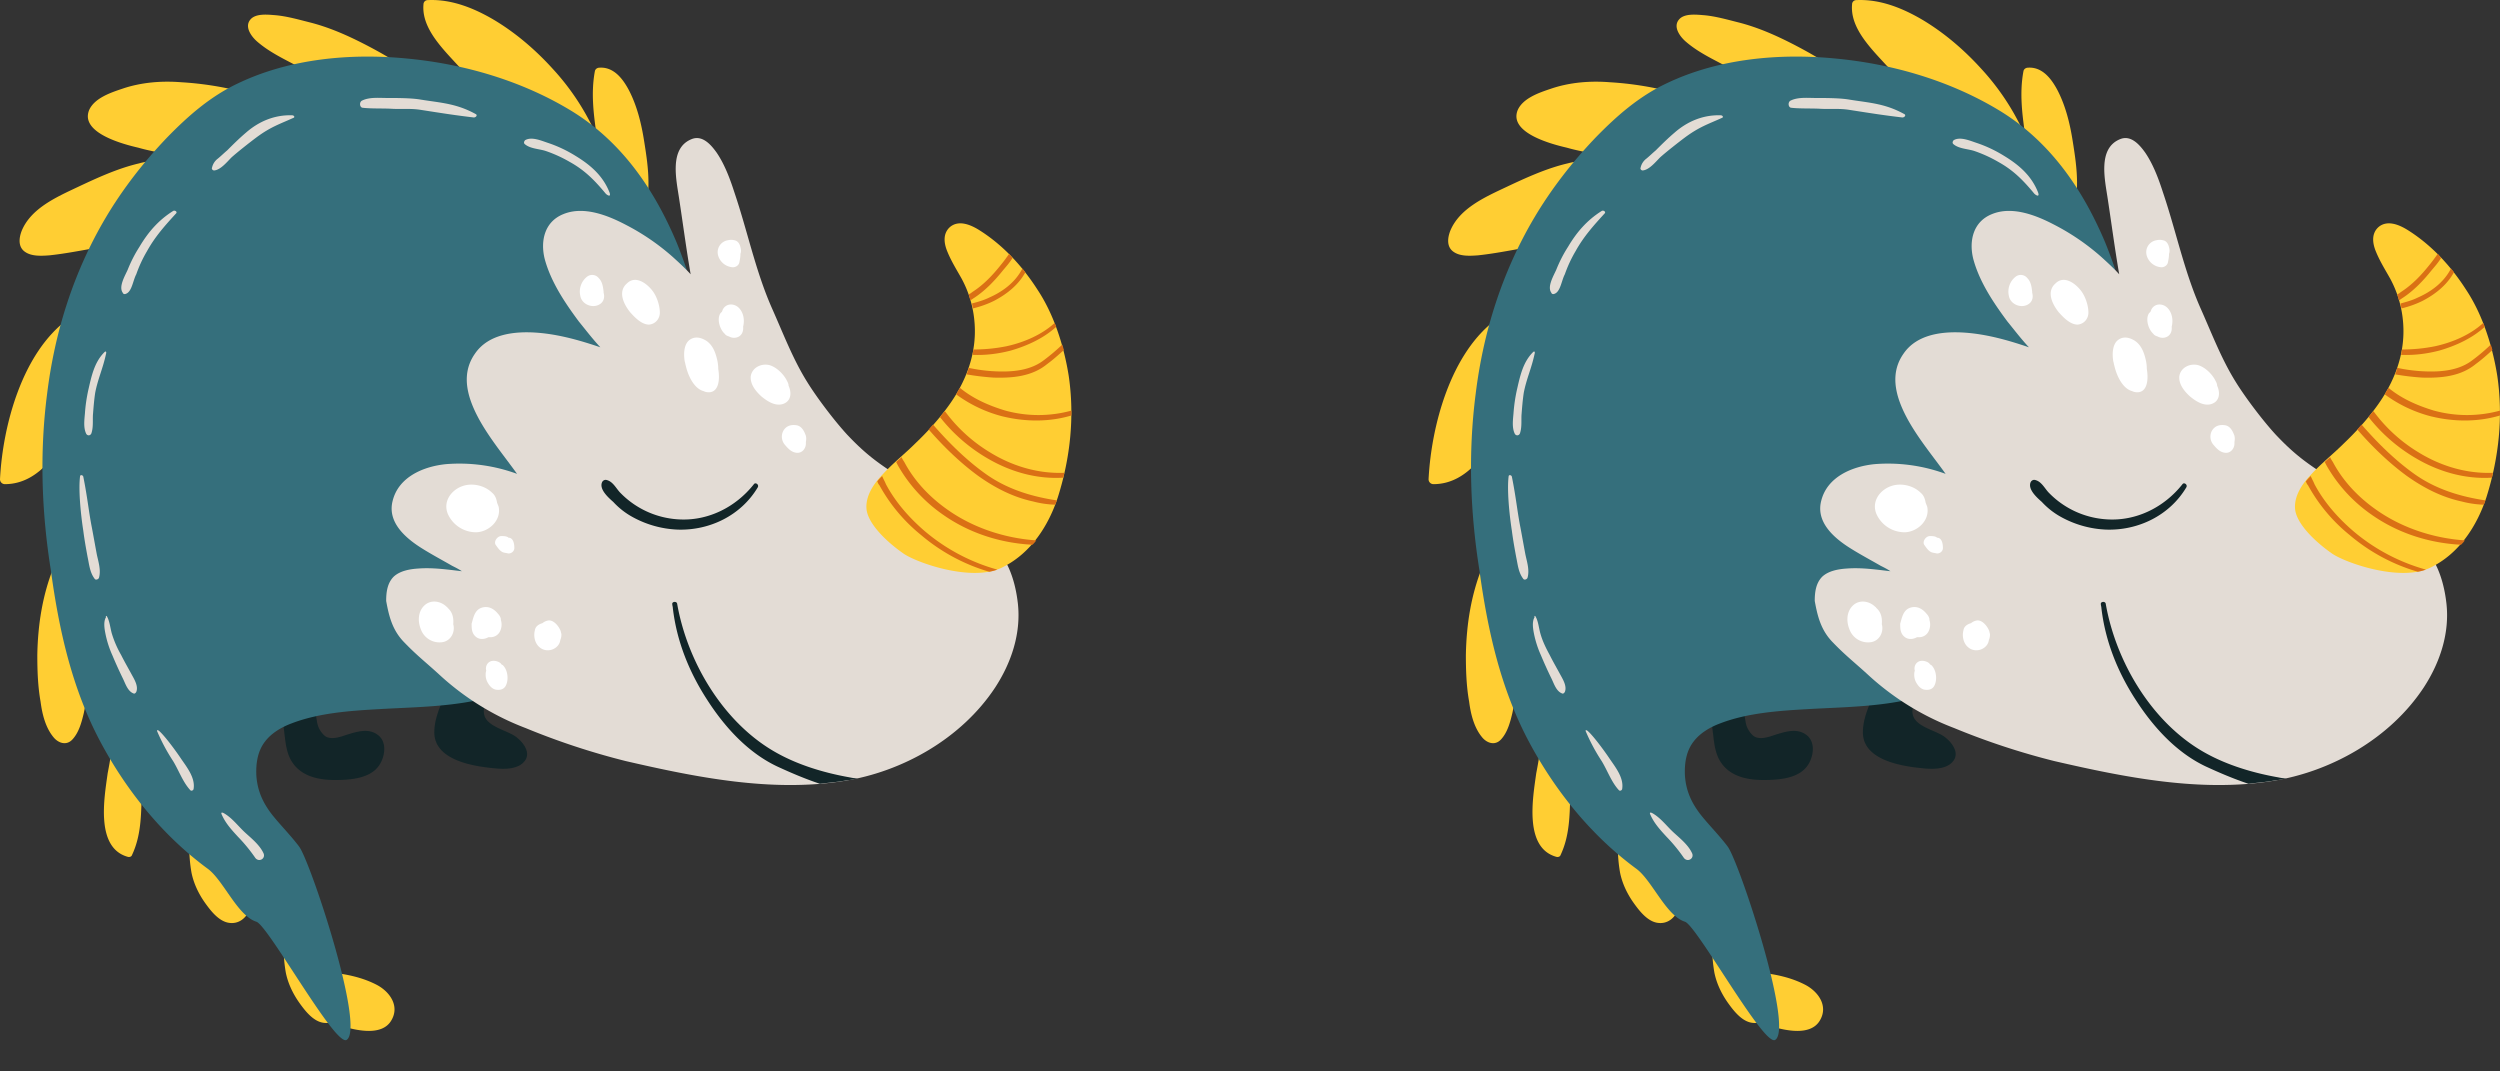 <svg width="77" height="33" fill="none" xmlns="http://www.w3.org/2000/svg"><rect width="100%" height="100%" fill="#333333" stroke="none"/><path d="M14.993 19.11a.08.08 0 010-.117c.333-.35.833.05.966.383.167.45-.117.966-.35 1.316-.133.2-.283.383-.416.583-.134.2-.333.45-.284.716.067.4.733.5 1 .717.217.166.45.483.25.733-.217.283-.7.25-1 .216-.65-.066-1.782-.266-1.782-1.1 0-.532.3-1.065.516-1.548.3-.683.7-1.283 1.1-1.9z" fill="#122528"/><path d="M9.412 2.185l-.35-.2c-.383-.2-.783-.4-1.116-.683-.184-.15-.433-.466-.234-.7.167-.2.55-.15.783-.133.35.033.7.133 1.033.217.6.15 1.166.4 1.716.683.417.216.833.45 1.216.716-1.016-.1-2.049-.083-3.048.1zm-2.032.65c-.817.4-1.5.982-2.133 1.632l-.25.25c-.25-.05-.5-.1-.733-.167-.433-.1-1.816-.45-1.516-1.166.167-.366.667-.533 1.016-.65.583-.2 1.216-.25 1.833-.2a9.965 9.965 0 011.832.284c-.016 0-.033 0-.05.017zM4.797 4.95c-.533.6-1 1.25-1.416 1.932-.15.25-.283.5-.4.75-.483.083-.982.183-1.465.233-.234.017-.533.034-.733-.1-.234-.15-.2-.433-.117-.65.283-.699 1.083-1.049 1.716-1.349.6-.283 1.25-.583 1.899-.733.166-.05.333-.066.516-.083zM17.475 3.7c-.917-.582-1.95-.999-2.999-1.265-.233-.283-.5-.55-.75-.833-.35-.4-.733-.9-.683-1.466 0-.067.05-.133.134-.133.733-.034 1.432.25 2.049.616.666.4 1.266.916 1.782 1.483.433.466.816 1 1.116 1.565.1.184.2.384.267.6-.1-.683-.2-1.382-.067-2.082.017-.067.083-.1.133-.1.45-.033.733.35.917.7.25.483.383 1.032.466 1.565.067.417.133.85.133 1.283 0 .1 0 .417-.066.65-.583-1.033-1.383-1.933-2.432-2.582zM2.116 9.814a14.184 14.184 0 00-.483 2.366 21.15 21.15 0 00-.134 2.049c-.35.4-.8.683-1.35.683a.15.15 0 01-.149-.15c.083-1.65.683-3.915 2.116-4.948zm-.466 7.663c.016-.05.032-.1.066-.15 0 .067.016.117.016.183.184 1.35.45 2.682.933 3.932-.016.183-.05.35-.083.516-.067.283-.15.6-.35.816-.183.2-.433.117-.583-.066-.25-.3-.35-.716-.4-1.1-.083-.466-.1-.95-.1-1.432.017-.916.15-1.816.5-2.699zm1.781 5.581c.283.483.6.95.933 1.399-.017.65-.017 1.283-.3 1.882-.016.05-.083.067-.133.05-1-.283-.716-1.832-.616-2.565.05-.267.1-.517.116-.766zm3.032 3.465c.4.3.833.566 1.283.766.05.233.033.483-.05.716-.117.283-.35.466-.65.417-.316-.05-.566-.384-.733-.617-.2-.283-.35-.6-.416-.933a4.56 4.56 0 01-.067-.833c.2.15.417.317.633.483zM9.368 29.6c.4.3.833.567 1.283.767.05.233.033.483-.05.716-.117.284-.35.467-.65.417-.316-.05-.566-.383-.733-.616-.2-.284-.35-.6-.416-.933a4.56 4.56 0 01-.067-.833c.2.15.417.316.633.483z" fill="#FFCE33"/><path d="M10.306 31.252c.424-.4.241-.922-.08-1.295.472.05.938.152 1.36.367.422.214.745.672.453 1.128-.28.437-.975.3-1.392.186a6.63 6.63 0 01-.641-.2c.107-.058.213-.115.3-.186z" fill="#FFCE33"/><path d="M8.928 18.91c.217.05.334.3.4.483.25.633.3 1.366.35 2.032.017.267.033.517.083.783a.72.72 0 00.217.433c.166.167.483.067.666 0 .333-.1.7-.233 1 0 .283.217.216.667.033.933-.283.416-.916.45-1.366.45-.516 0-1.05-.117-1.333-.583-.15-.25-.183-.55-.216-.833-.05-.4-.084-.8-.1-1.2-.034-.6-.067-1.199-.05-1.799-.067.017-.15-.033-.15-.116 0-.267.1-.666.466-.583z" fill="#122528"/><path d="M1.449 12.146c.233-1.915.816-3.764 1.8-5.43.532-.9 1.182-1.733 1.898-2.482.65-.666 1.333-1.266 2.182-1.666 1.6-.766 3.465-.933 5.198-.766 1.782.166 3.598.7 5.13 1.649 1.516.95 2.5 2.399 3.182 4.015.733 1.799 1.1 3.798 1 5.747a9.075 9.075 0 01-.267 1.749c.084.066.117.183.034.283a1.375 1.375 0 00-.184.25c-.016.067-.05.133-.066.2a.091.091 0 01-.084.05c-.1.166-.183.35-.266.5-.267.466-.55.916-.85 1.332-.6.85-1.316 1.6-2.132 2.266-.85.683-1.832 1.316-2.882 1.616-1.133.316-2.332.316-3.481.383-.883.05-1.833.116-2.666.433-.316.116-.633.3-.833.566-.233.3-.283.683-.266 1.05.033.466.2.833.483 1.199.266.333.583.65.833.983.35.466 2.047 5.59 1.464 5.956-.35.217-2.414-3.523-2.78-3.64-.583-.183-1.016-1.283-1.5-1.633-1.382-1.016-2.498-2.399-3.298-3.898-.883-1.65-1.283-3.465-1.532-5.297-.284-1.783-.35-3.599-.117-5.415z" fill="#356F7C"/><path d="M12.127 17.76c.2-.183.5-.233.766-.25.45-.033.9.034 1.333.084-.1-.067-.2-.117-.3-.167-.317-.183-.633-.35-.95-.55-.5-.316-1.05-.8-.883-1.449.184-.75.967-1.066 1.65-1.133a5.152 5.152 0 012.182.3c-.383-.533-.8-1.033-1.133-1.616-.366-.65-.633-1.415-.166-2.082.416-.616 1.232-.7 1.915-.65.666.05 1.316.234 1.95.45-.234-.25-.45-.533-.667-.8-.433-.582-.866-1.232-1.05-1.932-.133-.55 0-1.132.567-1.366.633-.266 1.382.034 1.949.333.516.267 1 .6 1.432.983.184.167.384.35.55.533-.133-.766-.233-1.532-.35-2.298-.083-.583-.333-1.583.383-1.866.334-.133.6.183.767.416.25.367.416.817.55 1.233.4 1.183.65 2.415 1.149 3.548.35.783.65 1.583 1.1 2.299.3.483.832 1.183 1.215 1.6.534.566.917.865 1.633 1.315.816.517 1.6 1.1 2.365 1.683.334.25.65.516.867.883.233.4.35.883.4 1.332.1.916-.2 1.816-.7 2.582-1.033 1.566-2.849 2.599-4.681 2.882-2.216.35-4.531-.116-6.697-.616a22.242 22.242 0 01-3.082-1.016 8.238 8.238 0 01-2.682-1.666c-.383-.35-.683-.583-1.05-.966-.382-.383-.482-.833-.565-1.283 0-.267.033-.55.233-.75z" fill="#E3DCD5"/><path d="M21.773 21.542c-.55-.85-.933-1.8-1.05-2.816 0-.033-.017-.083-.017-.116-.016-.083.134-.1.15-.017.317 1.816 1.45 3.715 3.099 4.614.666.367 1.449.6 2.199.733.083.017.166.034.266.034a3.2 3.2 0 01-.383.067c-.267.05-.533.066-.783.1-.45-.15-.883-.334-1.316-.534-.916-.433-1.632-1.232-2.165-2.065zm-3.233-6.68a.125.125 0 01.117-.083c.217.033.317.266.45.4a2.713 2.713 0 001.766.816c.916.066 1.782-.367 2.348-1.083.05-.067.167.016.117.1-.516.866-1.483 1.332-2.465 1.3a3.132 3.132 0 01-1.383-.384 2.326 2.326 0 01-.6-.467c-.15-.133-.433-.383-.35-.6z" fill="#122528"/><path d="M27.82 17.044c-.55-.383-1.117-.95-1.134-1.4-.016-.382.217-.732.483-1.015.317-.35.7-.65 1.033-.983.35-.333.683-.7.966-1.083.584-.783.917-1.666.85-2.599a3.39 3.39 0 00-.4-1.382c-.15-.267-.316-.533-.433-.817-.1-.233-.166-.55.067-.766.266-.233.633-.083.9.083.749.467 1.349 1.133 1.798 1.833.5.75.817 1.716.967 2.665.183 1.25.05 2.516-.334 3.732-.283.866-.832 1.749-1.749 2.182-.933.433-2.615-.167-3.015-.45z" fill="#FFCE33"/><path d="M21.756 10.497c.2.134.283.367.333.584.016.066.033.166.033.283.067.4-.017.75-.333.716a.308.308 0 01-.117-.033c-.266-.067-.466-.417-.55-.783-.016-.05-.016-.084-.033-.134-.033-.2-.033-.483.117-.633.166-.15.366-.116.55 0zm.433-.849l.05-.05c0-.017.016-.033.016-.05.1-.217.367-.217.517-.05.133.15.166.366.116.566.017.15-.05.3-.216.334a.318.318 0 01-.217-.034c-.05-.017-.1-.033-.133-.083-.15-.133-.25-.45-.133-.633zm-2.099-.7c.133.167.233.45.233.683 0 .183-.133.35-.333.367-.233 0-.45-.234-.583-.383-.2-.25-.384-.633-.1-.883.266-.267.616 0 .783.216zm3.615 2.299c.217.067.417.267.517.45.033.066.066.116.066.183.1.216.084.483-.183.566-.233.067-.466-.083-.65-.233-.166-.15-.35-.366-.333-.616.034-.267.317-.417.583-.35zm.815 1.849c.15.017.234.15.284.283.033.067.033.15.017.234v.05c0 .15-.117.3-.284.283-.166-.017-.266-.134-.366-.25a.385.385 0 01-.05-.417c.1-.183.267-.2.4-.183zm-11.443 5.547c.2-.183.5-.133.683.05.016 0 .016.017.033.034.15.133.183.316.167.5.066.232-.067.5-.317.549a.61.61 0 01-.683-.4c-.1-.25-.083-.55.117-.733zm1.899 2.016c-.034-.133.033-.267.166-.3a.331.331 0 01.184.017c.05.016.1.05.116.083.017.017.033.017.05.033.15.15.183.45.083.633-.066.117-.183.134-.3.117-.1-.017-.183-.1-.233-.183a.483.483 0 01-.083-.3c0-.017 0-.05.017-.1 0 .017 0 0 0 0zm-.166-1.932c.216-.084.4.016.533.183a.322.322 0 01.083.15v.033a.472.472 0 01-.033.367.323.323 0 01-.284.166h-.066c-.15.083-.333.083-.45-.083-.067-.1-.067-.217-.067-.333.05-.167.084-.4.284-.483zm7.962-10.645c-.016.083-.1.15-.2.15a.502.502 0 01-.45-.35.373.373 0 01.3-.483.419.419 0 01.25.017c.1.05.134.166.15.283 0 .033 0 .083-.016.116 0 .1-.017.184-.034.267zm-4.681.433a.258.258 0 01.35.05c.117.117.133.283.15.416v.034c.033.116.017.233-.067.316-.216.2-.6.067-.65-.216a.583.583 0 01.217-.6zm-3.865 6.464c.3-.117.7-.034.933.2.1.083.133.2.15.3.017.05.034.083.05.133.084.416-.3.766-.683.782a.951.951 0 01-.883-.566c-.15-.366.084-.716.433-.85zm1.05 1.815c-.083-.1.033-.283.167-.283.066 0 .133 0 .2.033l.016.017c.15 0 .183.183.183.317 0 .116-.116.183-.2.166-.066-.017-.133-.017-.183-.05-.083-.05-.133-.133-.183-.2zm1.432 2.399a.37.37 0 01.184-.083c.15-.017.3.15.366.3.017.033.017.066.033.116v.034c0 .05-.016.116-.033.15-.033.283-.416.432-.65.216-.133-.117-.183-.333-.133-.516.017-.117.117-.184.233-.217z" fill="#fff"/><path d="M16.175 4.317c.2-.116.5.017.7.083.3.1.583.234.85.4.466.283.85.617 1.05 1.133.05.15-.067.083-.117.033-.334-.4-.634-.716-1.117-.983a4.136 4.136 0 00-.733-.333c-.2-.066-.483-.066-.65-.216-.033-.034-.016-.084.017-.117zm-5.03-1.216c.233-.117.533-.083.783-.083.3 0 .75 0 1.032.05.617.1 1.1.116 1.7.45.05.033 0 .1-.067.1-.566-.067-.883-.117-1.633-.234-.316-.05-.55-.016-.883-.033-.266-.017-.65 0-.916-.033-.083-.017-.1-.167-.016-.217zM6.713 4.883c.1-.083.183-.166.283-.25.2-.2.367-.366.583-.55.4-.349.883-.549 1.416-.532.067 0 .1.066.033.083-.4.183-.683.267-1.132.6-.2.15-.583.45-.767.616-.133.133-.333.383-.533.4-.05 0-.083-.05-.066-.083a.472.472 0 01.183-.284zM3.88 9.048c-.032.017-.082.017-.1-.033-.132-.183.068-.517.15-.7.1-.25.217-.483.367-.716.267-.45.583-.816 1.033-1.1.05-.033.133.017.1.067-.35.383-.65.716-.9 1.166a4 4 0 00-.333.716c-.1.184-.133.533-.316.6zm-1.065 4.298c-.033.083-.133.083-.166 0-.083-.183-.05-.417-.033-.617.016-.233.05-.466.1-.7.1-.432.183-.865.5-1.182.05-.05.066 0 .05.05-.1.466-.25.766-.334 1.2-.033.216-.05.433-.067.65-.016.182.017.399-.05.599zm-.25 1.333c.134.666.167 1.082.267 1.582.05.267.1.55.15.816.05.234.133.483.067.717-.017.05-.1.083-.134.033-.15-.2-.166-.433-.216-.666-.05-.267-.1-.55-.134-.817-.083-.533-.15-1.266-.1-1.665 0-.067.084-.05.1 0zm.733 4.314c.084.15.1.367.15.533a3.2 3.2 0 00.284.65c.1.2.216.4.333.616.083.15.2.35.133.517-.017.033-.05.066-.083.05-.183-.067-.25-.3-.333-.467a12.958 12.958 0 01-.317-.7 3.116 3.116 0 01-.216-.666c-.034-.166-.067-.383.016-.516-.016-.05.017-.05.033-.017zm1.616 3.532c.15.133.467.55.667.85.183.266.433.582.383.915 0 .05-.067.084-.1.05-.233-.25-.35-.6-.533-.9a5.82 5.82 0 01-.483-.899c-.034-.066.016-.066.066-.016zm1.999 2.532c.25.15.417.383.633.583.2.183.45.383.567.633.083.166-.133.3-.25.15a5.03 5.03 0 00-.533-.65c-.2-.217-.383-.416-.5-.683-.033-.067 0-.083.083-.033z" fill="#E3DCD5"/><path d="M30.618 9.265c-.2.1-.434.183-.65.233-.017-.05-.017-.1-.033-.15.183-.05.366-.1.533-.183.416-.183.8-.467 1.016-.883v-.017c.033.034.066.083.1.117-.217.4-.583.683-.966.883zm-.016 2.365a7.547 7.547 0 01-.833-.1.901.901 0 00.066-.2c.233.05.467.084.7.1.516.034 1.116.017 1.566-.3a5.94 5.94 0 00.616-.516c.017.05.033.1.05.167-.167.15-.333.3-.516.433-.467.383-1.066.433-1.65.416zm.298 1.2a4.144 4.144 0 01-1.449-.683c.034-.067.067-.134.117-.2.4.333.9.55 1.4.7a3.846 3.846 0 002.031 0v.15c-.666.2-1.399.2-2.099.032zm-3.88 1.999c.05-.067.1-.117.15-.167.033.083.083.166.116.25.3.566.733 1.05 1.2 1.45a5.89 5.89 0 002.232 1.182 1.38 1.38 0 01-.25.066 5.721 5.721 0 01-2.1-1.132 5.165 5.165 0 01-1.282-1.533c-.033-.033-.05-.083-.066-.117zm4.164-6.88c-.083.133-.183.25-.283.366-.266.333-.566.65-.933.883a.36.36 0 01-.083.05c-.017-.067-.033-.117-.05-.183.05-.017.083-.05.133-.084.333-.216.617-.516.866-.832.084-.1.167-.217.25-.334.034.05.067.084.1.134zm.634 7.496c-.617-.133-1.167-.417-1.683-.783-.55-.4-1.066-.9-1.516-1.416l-.017-.017c.05-.05.084-.1.134-.15.05.05.1.117.15.167.433.483.916.95 1.449 1.333.666.483 1.433.716 2.215.833a.967.967 0 01-.05.133 3.07 3.07 0 01-.682-.1zm-2.783.4a4.63 4.63 0 01-1.383-1.516l-.05-.1c.05-.05.117-.1.167-.15.017.05.05.1.083.15.317.6.8 1.1 1.35 1.482.783.55 1.749.867 2.715.933a.832.832 0 01-.117.134c-1-.05-1.965-.367-2.765-.933z" fill="#DA7015"/><path d="M30.435 14.129a5.15 5.15 0 01-1.483-1.283c.05-.066.1-.133.15-.183.367.5.833.933 1.383 1.266.7.433 1.499.666 2.298.633-.016.05-.016.1-.033.15-.8.05-1.599-.167-2.315-.583zm2.098-4.065c-.383.35-.883.583-1.4.733-.382.1-.782.15-1.182.133.017-.05.017-.116.034-.166.35 0 .683-.033 1.016-.1.533-.117 1.082-.35 1.482-.716.017.033.034.083.05.116z" fill="#DA7015"/><path d="M58.993 19.11a.08.08 0 010-.117c.333-.35.833.05.966.383.167.45-.117.966-.35 1.316-.133.2-.283.383-.416.583-.134.2-.334.45-.283.716.066.4.733.5.999.717.217.166.45.483.25.733-.217.283-.7.25-1 .216-.65-.066-1.782-.266-1.782-1.1 0-.532.3-1.065.516-1.548.3-.683.7-1.283 1.1-1.9z" fill="#122528"/><path d="M53.412 2.185l-.35-.2c-.383-.2-.783-.4-1.116-.683-.184-.15-.433-.466-.233-.7.166-.2.55-.15.782-.133.35.033.7.133 1.033.217.6.15 1.166.4 1.716.683.416.216.833.45 1.216.716-1.016-.1-2.049-.083-3.048.1zm-2.032.65c-.817.4-1.5.982-2.133 1.632l-.25.25c-.25-.05-.5-.1-.733-.167-.433-.1-1.816-.45-1.516-1.166.167-.366.667-.533 1.016-.65.583-.2 1.216-.25 1.833-.2a9.966 9.966 0 011.832.284c-.017 0-.033 0-.05.017zM48.797 4.95c-.533.6-1 1.25-1.416 1.932-.15.25-.283.5-.4.75-.483.083-.982.183-1.465.233-.234.017-.533.034-.733-.1-.234-.15-.2-.433-.117-.65.283-.699 1.083-1.049 1.716-1.349.6-.283 1.25-.583 1.899-.733a2.57 2.57 0 01.516-.083zM61.475 3.7c-.917-.582-1.95-.999-2.999-1.265-.233-.283-.5-.55-.75-.833-.35-.4-.733-.9-.682-1.466a.13.13 0 01.133-.133c.733-.034 1.432.25 2.049.616.666.4 1.266.916 1.782 1.483.433.466.816 1 1.116 1.565.1.184.2.384.267.6-.1-.683-.2-1.382-.067-2.082.017-.067.083-.1.133-.1.45-.033.733.35.917.7.25.483.383 1.032.466 1.565.067.417.133.85.133 1.283 0 .1 0 .417-.066.65-.583-1.033-1.383-1.933-2.432-2.582zM46.116 9.814a14.19 14.19 0 00-.483 2.366 21.159 21.159 0 00-.134 2.049c-.35.4-.8.683-1.35.683a.15.15 0 01-.149-.15c.083-1.65.683-3.915 2.116-4.948zm-.466 7.663a.59.59 0 01.066-.15c0 .067.017.117.017.183.183 1.35.45 2.682.932 3.932-.016.183-.05.35-.083.516-.067.283-.15.6-.35.816-.183.2-.433.117-.583-.066-.25-.3-.35-.716-.4-1.1-.083-.466-.1-.95-.1-1.432.017-.916.15-1.816.5-2.699zm1.781 5.581c.283.483.6.95.933 1.399-.017.65-.017 1.283-.3 1.882-.017.05-.083.067-.133.05-1-.283-.716-1.832-.616-2.565.05-.267.1-.517.116-.766zm3.032 3.465c.4.3.833.566 1.283.766.05.233.033.483-.05.716-.117.283-.35.466-.65.417-.316-.05-.566-.384-.733-.617-.2-.283-.35-.6-.416-.933a4.557 4.557 0 01-.067-.833c.2.15.416.317.633.483zm2.905 3.077c.4.3.833.567 1.283.767.05.233.033.483-.05.716-.117.284-.35.467-.65.417-.316-.05-.566-.383-.733-.616-.2-.284-.35-.6-.416-.933a4.557 4.557 0 01-.067-.833c.2.15.417.316.633.483z" fill="#FFCE33"/><path d="M54.306 31.252c.424-.4.241-.922-.08-1.295.472.05.938.152 1.36.367.422.214.745.672.453 1.128-.28.437-.975.3-1.392.186a6.63 6.63 0 01-.641-.2c.107-.058.213-.115.3-.186z" fill="#FFCE33"/><path d="M52.928 18.91c.217.05.334.3.4.483.25.633.3 1.366.35 2.032.017.267.033.517.083.783a.72.72 0 00.217.433c.166.167.483.067.666 0 .333-.1.7-.233 1 0 .283.217.216.667.033.933-.283.416-.916.45-1.366.45-.516 0-1.05-.117-1.333-.583-.15-.25-.183-.55-.216-.833-.05-.4-.084-.8-.1-1.2-.033-.6-.067-1.199-.05-1.799-.067.017-.15-.033-.15-.116 0-.267.1-.666.466-.583z" fill="#122528"/><path d="M45.449 12.146c.233-1.915.816-3.764 1.8-5.43.532-.9 1.182-1.733 1.898-2.482.65-.666 1.333-1.266 2.182-1.666 1.6-.766 3.465-.933 5.198-.766 1.782.166 3.598.7 5.13 1.649 1.516.95 2.5 2.399 3.182 4.015.733 1.799 1.1 3.798 1 5.747a9.075 9.075 0 01-.267 1.749c.084.066.117.183.034.283a1.375 1.375 0 00-.184.25c-.016.067-.05.133-.066.2a.091.091 0 01-.084.05c-.1.166-.183.35-.266.5-.267.466-.55.916-.85 1.332-.6.85-1.316 1.6-2.132 2.266-.85.683-1.832 1.316-2.882 1.616-1.133.316-2.332.316-3.482.383-.882.05-1.832.116-2.665.433-.316.116-.633.3-.833.566-.233.3-.283.683-.266 1.05.033.466.2.833.483 1.199.266.333.583.65.833.983.35.466 2.047 5.59 1.464 5.956-.35.217-2.414-3.523-2.78-3.64-.583-.183-1.016-1.283-1.5-1.633-1.382-1.016-2.498-2.399-3.298-3.898-.883-1.65-1.282-3.465-1.532-5.297-.284-1.783-.35-3.599-.117-5.415z" fill="#356F7C"/><path d="M56.127 17.76c.2-.183.5-.233.766-.25.45-.033.9.034 1.333.084-.1-.067-.2-.117-.3-.167-.317-.183-.633-.35-.95-.55-.5-.316-1.05-.8-.883-1.449.184-.75.967-1.066 1.65-1.133a5.152 5.152 0 012.182.3c-.383-.533-.8-1.033-1.133-1.616-.366-.65-.633-1.415-.166-2.082.416-.616 1.232-.7 1.915-.65.667.05 1.316.234 1.95.45-.234-.25-.45-.533-.667-.8-.433-.582-.866-1.232-1.05-1.932-.133-.55 0-1.132.567-1.366.633-.266 1.382.034 1.949.333.516.267 1 .6 1.432.983.184.167.384.35.55.533-.133-.766-.233-1.532-.35-2.298-.083-.583-.333-1.583.383-1.866.334-.133.6.183.767.416.25.367.416.817.55 1.233.4 1.183.65 2.415 1.149 3.548.35.783.65 1.583 1.1 2.299.3.483.832 1.183 1.215 1.6.534.566.917.865 1.633 1.315.816.517 1.6 1.1 2.365 1.683.334.25.65.516.867.883.233.4.35.883.4 1.332.1.916-.2 1.816-.7 2.582-1.033 1.566-2.849 2.599-4.681 2.882-2.216.35-4.531-.116-6.697-.616a22.242 22.242 0 01-3.082-1.016 8.238 8.238 0 01-2.682-1.666c-.383-.35-.683-.583-1.05-.966-.382-.383-.482-.833-.565-1.283 0-.267.033-.55.233-.75z" fill="#E3DCD5"/><path d="M65.772 21.542c-.55-.85-.932-1.8-1.049-2.816 0-.033-.017-.083-.017-.116-.016-.083.134-.1.15-.017.317 1.816 1.45 3.715 3.099 4.614.666.367 1.449.6 2.199.733.083.017.166.034.266.034a3.2 3.2 0 01-.383.067c-.267.05-.533.066-.783.1-.45-.15-.883-.334-1.316-.534-.916-.433-1.632-1.232-2.166-2.065zm-3.232-6.68a.125.125 0 01.117-.083c.217.033.317.266.45.4a2.713 2.713 0 001.766.816c.916.066 1.782-.367 2.348-1.083.05-.067.167.016.117.1-.516.866-1.483 1.332-2.465 1.3a3.132 3.132 0 01-1.383-.384 2.326 2.326 0 01-.6-.467c-.15-.133-.433-.383-.35-.6z" fill="#122528"/><path d="M71.82 17.044c-.55-.383-1.117-.95-1.134-1.4-.016-.382.217-.732.483-1.015.317-.35.7-.65 1.033-.983.35-.333.683-.7.966-1.083.583-.783.917-1.666.85-2.599a3.39 3.39 0 00-.4-1.382c-.15-.267-.316-.533-.433-.817-.1-.233-.166-.55.067-.766.266-.233.633-.083.9.083.749.467 1.349 1.133 1.798 1.833.5.75.817 1.716.967 2.665.183 1.25.05 2.516-.334 3.732-.283.866-.832 1.749-1.749 2.182-.933.433-2.615-.167-3.015-.45z" fill="#FFCE33"/><path d="M65.755 10.497c.2.134.284.367.334.584.016.066.033.166.033.283.067.4-.017.75-.333.716a.308.308 0 01-.117-.033c-.266-.067-.466-.417-.55-.783-.016-.05-.016-.084-.033-.134-.033-.2-.033-.483.117-.633.166-.15.366-.116.55 0zm.434-.849l.05-.05c0-.017.016-.033.016-.05.1-.217.367-.217.517-.05.133.15.166.366.116.566.017.15-.05.3-.216.334a.318.318 0 01-.217-.034c-.05-.017-.1-.033-.133-.083-.15-.133-.25-.45-.133-.633zm-2.099-.7c.133.167.233.45.233.683 0 .183-.133.35-.333.367-.233 0-.45-.234-.583-.383-.2-.25-.383-.633-.1-.883.266-.267.616 0 .783.216zm3.615 2.299c.217.067.417.267.517.45.033.066.066.116.066.183.1.216.084.483-.183.566-.233.067-.466-.083-.65-.233-.166-.15-.35-.366-.333-.616.034-.267.317-.417.583-.35zm.815 1.849c.15.017.234.15.284.283.033.067.033.15.017.234v.05c0 .15-.117.3-.284.283-.166-.017-.266-.134-.366-.25a.385.385 0 01-.05-.417c.1-.183.267-.2.4-.183zm-11.443 5.547c.2-.183.5-.133.683.05.016 0 .016.017.033.034.15.133.183.316.167.5.066.232-.067.5-.317.549a.61.61 0 01-.683-.4c-.1-.25-.083-.55.117-.733zm1.899 2.016c-.034-.133.033-.267.166-.3a.331.331 0 01.183.017c.05.016.1.05.117.083.017.017.033.017.05.033.15.15.183.45.083.633-.066.117-.183.134-.3.117-.1-.017-.183-.1-.233-.183a.483.483 0 01-.083-.3c0-.017 0-.05.017-.1 0 .017 0 0 0 0zm-.166-1.932c.216-.084.4.016.533.183a.322.322 0 01.083.15v.033a.472.472 0 01-.033.367.323.323 0 01-.284.166h-.066c-.15.083-.333.083-.45-.083-.067-.1-.067-.217-.067-.333.05-.167.084-.4.284-.483zm7.962-10.645c-.016.083-.1.15-.2.15a.502.502 0 01-.45-.35.373.373 0 01.3-.483.419.419 0 01.25.017c.1.05.134.166.15.283 0 .033 0 .083-.016.116 0 .1-.017.184-.034.267zm-4.681.433a.258.258 0 01.35.05c.117.117.133.283.15.416v.034c.033.116.017.233-.067.316-.216.2-.6.067-.65-.216a.583.583 0 01.217-.6zm-3.865 6.464c.3-.117.7-.034.933.2.1.083.133.2.15.3.017.05.034.083.05.133.084.416-.3.766-.683.782a.951.951 0 01-.883-.566c-.15-.366.084-.716.433-.85zm1.05 1.815c-.083-.1.033-.283.167-.283.066 0 .133 0 .2.033l.016.017c.15 0 .183.183.183.317 0 .116-.116.183-.2.166-.066-.017-.133-.017-.183-.05-.083-.05-.133-.133-.183-.2zm1.432 2.399a.37.37 0 01.184-.083c.15-.017.3.15.366.3.017.033.017.066.033.116v.034c0 .05-.016.116-.033.15-.033.283-.416.432-.65.216-.133-.117-.183-.333-.133-.516.017-.117.117-.184.233-.217z" fill="#fff"/><path d="M60.175 4.317c.2-.116.5.017.7.083.3.1.583.234.85.4.466.283.85.617 1.05 1.133.05.15-.067.083-.117.033-.334-.4-.633-.716-1.117-.983a4.136 4.136 0 00-.732-.333c-.2-.066-.484-.066-.65-.216-.033-.034-.017-.084.016-.117zm-5.03-1.216c.233-.117.533-.083.782-.083.3 0 .75 0 1.033.05.617.1 1.1.116 1.7.45.05.033 0 .1-.067.1-.567-.067-.883-.117-1.633-.234-.316-.05-.55-.016-.883-.033-.266-.017-.65 0-.916-.033-.083-.017-.1-.167-.016-.217zm-4.432 1.782c.1-.083.183-.166.283-.25.2-.2.367-.366.583-.55.4-.349.883-.549 1.416-.532.067 0 .1.066.034.083-.4.183-.684.267-1.133.6-.2.15-.583.45-.767.616-.133.133-.333.383-.533.4-.05 0-.083-.05-.066-.083a.472.472 0 01.183-.284zM47.88 9.048c-.032.017-.082.017-.1-.033-.132-.183.068-.517.15-.7.1-.25.217-.483.367-.716.267-.45.583-.816 1.033-1.1.05-.033.133.017.1.067-.35.383-.65.716-.9 1.166a4 4 0 00-.333.716c-.1.184-.133.533-.316.6zm-1.065 4.298c-.033.083-.133.083-.166 0-.083-.183-.05-.417-.033-.617a5.04 5.04 0 01.1-.7c.1-.432.183-.865.5-1.182.05-.05.066 0 .05.05-.1.466-.25.766-.334 1.2-.033.216-.05.433-.067.65-.016.182.017.399-.05.599zm-.25 1.333c.134.666.167 1.082.267 1.582.05.267.1.55.15.816.05.234.133.483.066.717-.016.05-.1.083-.133.033-.15-.2-.166-.433-.216-.666-.05-.267-.1-.55-.134-.817-.083-.533-.15-1.266-.1-1.665 0-.067.084-.05.1 0zm.733 4.314c.084.15.1.367.15.533.067.233.167.433.284.65.1.2.216.4.333.616.083.15.2.35.133.517-.017.033-.05.066-.083.05-.184-.067-.25-.3-.333-.467a12.92 12.92 0 01-.317-.7 3.115 3.115 0 01-.217-.666c-.033-.166-.066-.383.017-.516-.017-.05.017-.05.033-.017zm1.616 3.532c.15.133.467.55.667.85.183.266.433.582.383.915 0 .05-.067.084-.1.05-.233-.25-.35-.6-.533-.9a5.817 5.817 0 01-.483-.899c-.034-.066.016-.066.066-.016zm1.999 2.532c.25.15.417.383.634.583.2.183.45.383.566.633.083.166-.133.3-.25.15a5.031 5.031 0 00-.533-.65c-.2-.217-.383-.416-.5-.683-.033-.067 0-.083.083-.033z" fill="#E3DCD5"/><path d="M74.618 9.265c-.2.1-.434.183-.65.233-.017-.05-.017-.1-.033-.15.183-.05.366-.1.533-.183.416-.183.8-.467 1.016-.883v-.017c.033.034.066.083.1.117-.217.4-.583.683-.966.883zm-.016 2.365a7.547 7.547 0 01-.833-.1.901.901 0 00.066-.2c.233.05.467.084.7.1.516.034 1.116.017 1.566-.3a5.94 5.94 0 00.616-.516c.017.05.033.1.05.167-.166.15-.333.3-.516.433-.467.383-1.067.433-1.65.416zm.298 1.2a4.144 4.144 0 01-1.449-.683c.034-.067.067-.134.117-.2.4.333.9.55 1.4.7a3.846 3.846 0 002.031 0v.15c-.666.2-1.399.2-2.099.032zm-3.88 1.999c.05-.067.1-.117.15-.167.033.083.083.166.116.25.3.566.733 1.05 1.2 1.45a5.89 5.89 0 002.232 1.182 1.38 1.38 0 01-.25.066 5.721 5.721 0 01-2.1-1.132 5.165 5.165 0 01-1.282-1.533c-.033-.033-.05-.083-.067-.117zm4.164-6.88c-.083.133-.183.25-.283.366-.266.333-.566.65-.933.883a.36.36 0 01-.083.05c-.017-.067-.033-.117-.05-.183.05-.017.083-.05.133-.084.333-.216.617-.516.867-.832.083-.1.166-.217.25-.334.033.05.066.084.1.134zm.634 7.496c-.617-.133-1.166-.417-1.683-.783-.55-.4-1.066-.9-1.516-1.416l-.016-.017c.05-.05.083-.1.133-.15.05.05.1.117.15.167.433.483.916.95 1.449 1.333.666.483 1.433.716 2.216.833-.017.05-.034.1-.05.133a3.07 3.07 0 01-.683-.1zm-2.783.4a4.63 4.63 0 01-1.382-1.516l-.05-.1c.05-.05.116-.1.166-.15.017.05.05.1.083.15.317.6.8 1.1 1.35 1.482.783.55 1.749.867 2.715.933-.033.05-.067.084-.117.134-1-.05-1.965-.367-2.765-.933z" fill="#DA7015"/><path d="M74.435 14.129a5.15 5.15 0 01-1.483-1.283c.05-.066.1-.133.15-.183.367.5.833.933 1.383 1.266.7.433 1.499.666 2.299.633-.017.05-.017.1-.034.15-.8.05-1.599-.167-2.315-.583zm2.098-4.065c-.383.35-.883.583-1.4.733-.382.1-.782.15-1.182.133.017-.05.017-.116.034-.166.35 0 .683-.033 1.016-.1.533-.117 1.082-.35 1.482-.716.017.033.033.083.05.116z" fill="#DA7015"/></svg>